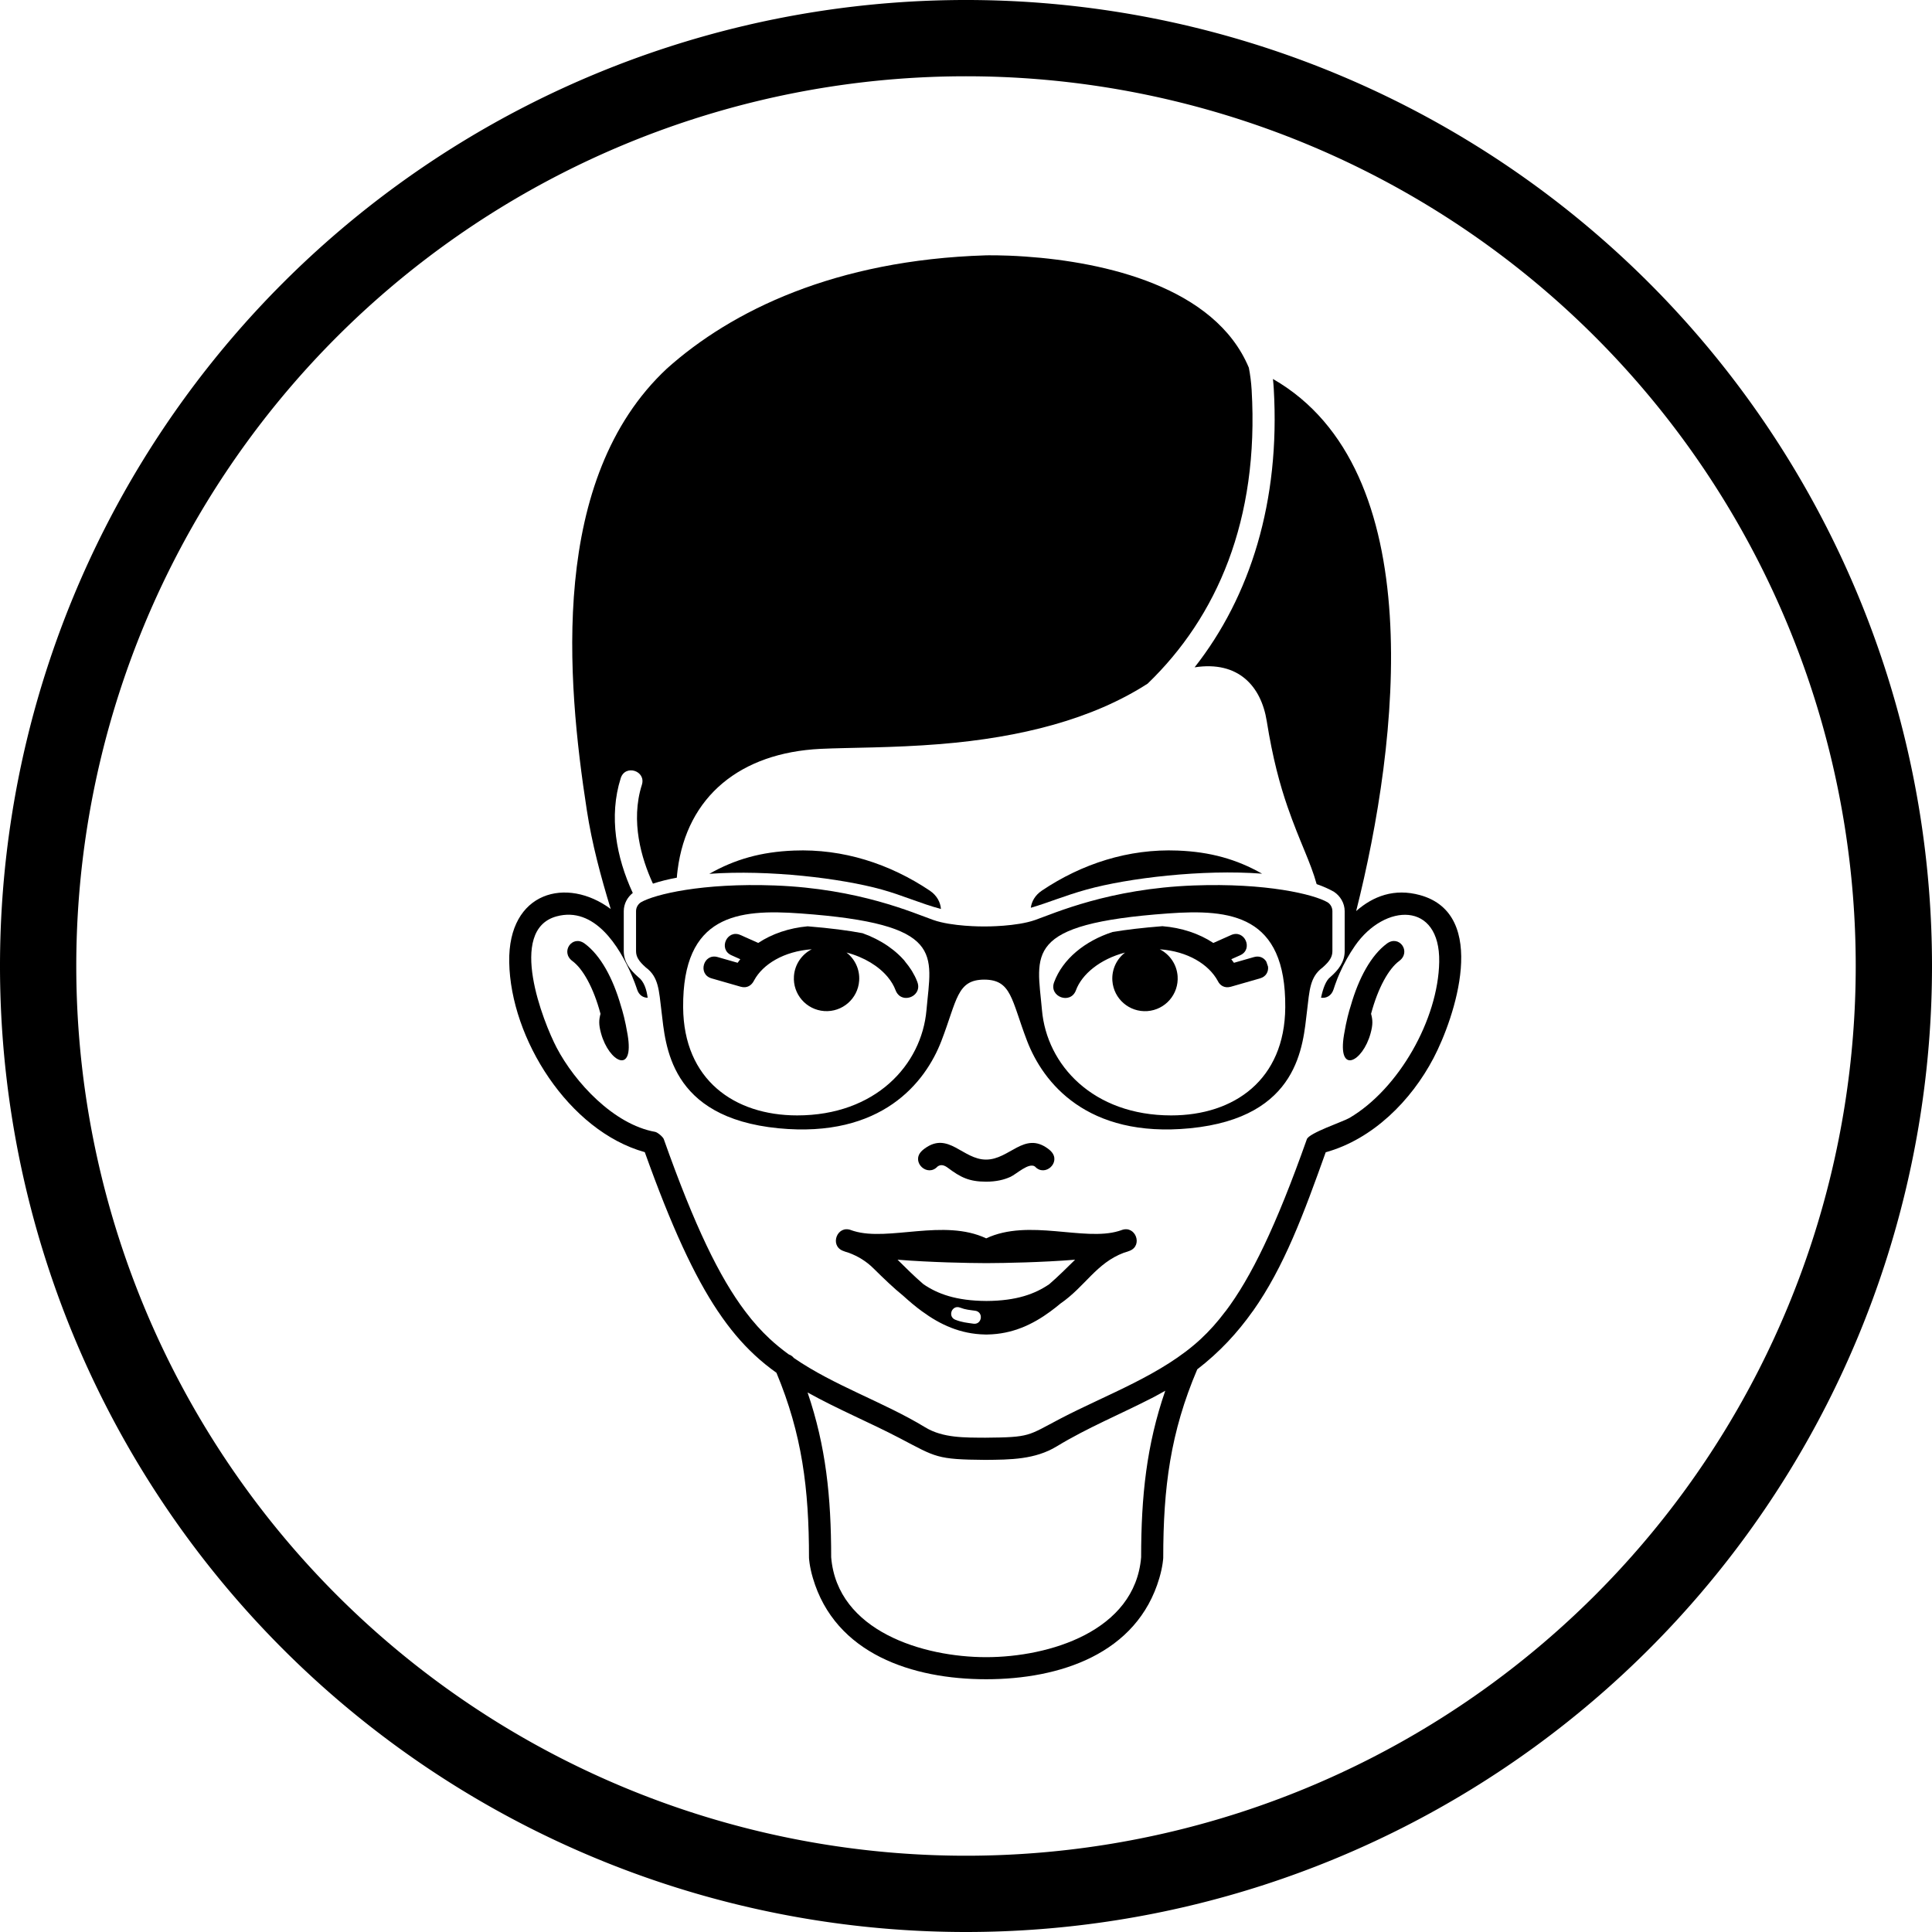 <?xml version="1.0" encoding="UTF-8" standalone="no"?>
<svg
   xmlns:dc="http://purl.org/dc/elements/1.1/"
   xmlns:cc="http://creativecommons.org/ns#"
   xmlns:rdf="http://www.w3.org/1999/02/22-rdf-syntax-ns#"
   xmlns:svg="http://www.w3.org/2000/svg"
   xmlns="http://www.w3.org/2000/svg"
   xmlns:sodipodi="http://sodipodi.sourceforge.net/DTD/sodipodi-0.dtd"
   xmlns:inkscape="http://www.inkscape.org/namespaces/inkscape"
   version="1.1"
   id="Layer_1"
   x="0px"
   y="0px"
   width="126.646"
   height="126.646"
   viewBox="0 0 126.646 126.646"
   enable-background="new 0 0 100 100"
   xml:space="preserve"
   inkscape:version="0.48.5 r10040"
   sodipodi:docname="Suzie.svg"><defs
   id="defs31" /><sodipodi:namedview
   pagecolor="#ffffff"
   bordercolor="#666666"
   borderopacity="1"
   objecttolerance="10"
   gridtolerance="10"
   guidetolerance="10"
   inkscape:pageopacity="0"
   inkscape:pageshadow="2"
   inkscape:window-width="1366"
   inkscape:window-height="706"
   id="namedview29"
   showgrid="false"
   inkscape:zoom="2.36"
   inkscape:cx="63.32317"
   inkscape:cy="63.32317"
   inkscape:window-x="-8"
   inkscape:window-y="-8"
   inkscape:window-maximized="1"
   inkscape:current-layer="Layer_1"
   fit-margin-top="0"
   fit-margin-left="0"
   fit-margin-right="0"
   fit-margin-bottom="0" />
<g
   id="g3"
   transform="translate(13.323,13.323)">
	<path
   d="M 42.653,67.375 42.51,67.329 42.457,67.31 c -0.898,-0.336 -1.406,0.994 -0.541,1.354 0.113,0.048 0.248,0.092 0.398,0.135 0.607,0.225 1.158,0.561 1.619,1.021 0.715,0.705 1.336,1.301 1.941,1.789 0.402,0.365 0.814,0.717 1.244,1.029 h 0.002 c 1.182,0.869 2.502,1.487 4.133,1.518 h 0.157 c 1.633,-0.029 2.951,-0.649 4.133,-1.518 v -0.002 c 0.221,-0.16 0.438,-0.332 0.65,-0.51 1.617,-1.113 2.342,-2.65 4.16,-3.332 0.147,-0.041 0.28,-0.085 0.391,-0.131 0.867,-0.357 0.357,-1.688 -0.539,-1.354 l -0.053,0.019 -0.144,0.046 c -2.282,0.691 -5.899,-0.83 -8.684,0.479 -2.778,-1.307 -6.388,0.213 -8.671,-0.478 z m 7.831,6.072 c -0.461,-0.068 -0.721,-0.082 -1.178,-0.256 -0.268,-0.103 -0.324,-0.355 -0.248,-0.553 l -0.002,-0.003 c 0.083,-0.198 0.29,-0.345 0.557,-0.241 0.363,0.14 0.619,0.151 0.993,0.205 0.051,0.008 0.096,0.021 0.137,0.039 v 0.002 c 0.402,0.188 0.253,0.881 -0.259,0.807 z m 0.787,-3.97 H 51.4 c 1.133,-0.004 3.588,-0.049 5.752,-0.224 -0.541,0.532 -1.101,1.091 -1.689,1.601 -0.924,0.636 -2.141,1.095 -4.119,1.104 -1.994,-0.01 -3.215,-0.467 -4.139,-1.103 -0.594,-0.51 -1.152,-1.07 -1.693,-1.603 2.164,0.176 4.617,0.221 5.759,0.225 z"
   id="path5"
   inkscape:connector-curvature="0"
   style="fill:#000000" />
	<path
   d="m 48.133,63.146 c 0.23,-0.17 0.461,-0.08 0.688,0.09 0.818,0.613 1.379,0.902 2.494,0.902 0.666,0 1.181,-0.125 1.603,-0.318 0.39,-0.18 1.207,-0.961 1.603,-0.674 0.653,0.711 1.725,-0.27 1.067,-0.982 0,0 -0.075,-0.09 -0.228,-0.199 -1.553,-1.135 -2.504,0.725 -4.045,0.725 -1.535,0 -2.464,-1.869 -4.024,-0.725 -0.15,0.109 -0.229,0.199 -0.229,0.199 -0.656,0.714 0.417,1.693 1.071,0.982 z"
   id="path7"
   inkscape:connector-curvature="0"
   style="fill:#000000" />
	<path
   d="m 46.039,49.751 c 0.004,0.005 0.007,0.01 0.011,0.015 0.121,0.15 0.24,0.301 0.343,0.461 -0.106,-0.165 -0.226,-0.322 -0.354,-0.476 z"
   id="path9"
   inkscape:connector-curvature="0"
   style="fill:#000000" />
	<path
   d="m 79.764,45.354 c -1.684,-0.465 -3.078,0.068 -4.188,1.045 2.805,-11.125 4.885,-28.942 -5.455,-34.88 0.021,0.208 0.041,0.42 0.053,0.638 0.433,7.374 -1.541,13.629 -5.188,18.265 2.871,-0.444 4.365,1.24 4.73,3.533 0.387,2.428 0.871,4.196 1.361,5.609 0.797,2.302 1.51,3.614 1.908,5.069 0.424,0.146 0.807,0.314 1.143,0.508 0.404,0.268 0.695,0.739 0.695,1.267 v 2.618 c 0,0.71 -0.404,1.228 -0.938,1.697 -0.288,0.213 -0.479,0.734 -0.612,1.354 0.317,0.052 0.678,-0.103 0.819,-0.54 0.033,-0.102 0.063,-0.199 0.097,-0.291 0.11,-0.32 0.223,-0.592 0.303,-0.769 0.281,-0.639 0.629,-1.259 1.012,-1.809 1.941,-2.793 5.582,-2.928 5.516,1.06 -0.065,3.765 -2.646,8.329 -5.889,10.235 -0.41,0.241 -2.641,0.98 -2.787,1.391 -2.019,5.704 -3.658,9.067 -5.331,11.283 h -0.005 c -0.529,0.707 -1.061,1.295 -1.611,1.807 -2.535,2.358 -6.188,3.646 -9.221,5.233 -2.15,1.126 -1.936,1.22 -4.914,1.244 -1.316,-0.01 -2.77,0.031 -3.936,-0.68 -2.73,-1.661 -5.957,-2.72 -8.611,-4.546 -0.09,-0.114 -0.205,-0.19 -0.326,-0.229 -0.438,-0.318 -0.859,-0.658 -1.256,-1.027 -0.549,-0.512 -1.082,-1.1 -1.609,-1.803 -1.676,-2.22 -3.316,-5.582 -5.336,-11.289 -0.055,-0.149 -0.41,-0.447 -0.566,-0.474 -2.725,-0.488 -5.266,-3.253 -6.453,-5.513 -0.881,-1.682 -3.26,-7.716 -0.018,-8.611 2.496,-0.688 4.137,1.984 4.939,3.867 0.148,0.346 0.248,0.621 0.301,0.777 l 0.051,0.15 c 0.123,0.378 0.41,0.54 0.691,0.537 -0.076,-0.537 -0.229,-1.068 -0.629,-1.364 -0.531,-0.469 -0.938,-0.987 -0.938,-1.697 v -2.618 c 0,-0.479 0.24,-0.913 0.59,-1.188 -1.08,-2.333 -1.582,-5.026 -0.789,-7.528 0.293,-0.923 1.678,-0.483 1.385,0.44 -0.76,2.395 -0.018,4.843 0.701,6.424 l 0.029,0.052 c 0.475,-0.158 1,-0.287 1.562,-0.39 0.01,-0.135 0.023,-0.306 0.051,-0.505 0.617,-4.839 4.127,-7.686 9.371,-7.94 1.877,-0.09 4.701,-0.058 7.85,-0.314 5.288,-0.432 9.975,-1.629 13.592,-3.963 4.527,-4.364 7.316,-10.707 6.816,-19.253 C 68.693,11.725 68.631,11.242 68.541,10.781 66.325,5.47 59.077,3.855 53.9,3.495 52.32,3.384 51.273,3.416 51.273,3.416 41.441,3.725 34.637,7.035 30.387,10.843 c -7.713,7.208 -6.568,20.382 -5.24,28.96 0.33,2.154 0.908,4.321 1.564,6.461 -2.863,-2.135 -6.736,-1.171 -6.654,3.482 0.084,5.007 3.893,11.066 8.887,12.457 1.74,4.867 3.24,8.113 4.793,10.432 h 0.002 c 0.775,1.159 1.562,2.082 2.402,2.863 0.451,0.422 0.932,0.809 1.434,1.168 1.678,4.027 2.133,7.591 2.133,12.134 0,0 0.023,0.54 0.254,1.319 1.463,4.98 6.539,6.635 11.358,6.635 4.82,0 9.894,-1.654 11.355,-6.635 0.23,-0.779 0.254,-1.319 0.254,-1.319 0,-4.623 0.473,-8.233 2.23,-12.36 1.46,-1.126 2.635,-2.395 3.63,-3.801 h 0.005 c 2.068,-2.92 3.355,-6.428 4.785,-10.428 3.094,-0.861 5.605,-3.386 7.066,-6.17 1.39,-2.648 3.673,-9.431 -0.881,-10.687 z M 61.48,88.76 c -0.404,4.854 -6.041,6.547 -10.158,6.547 -4.117,0 -9.758,-1.692 -10.16,-6.547 -0.002,-3.971 -0.346,-7.279 -1.547,-10.805 1.975,1.102 4.105,1.982 6.062,3.008 2.363,1.236 2.389,1.387 5.589,1.412 1.645,-0.014 3.256,-0.018 4.688,-0.889 1.994,-1.213 4.159,-2.101 6.229,-3.164 0.301,-0.157 0.594,-0.316 0.879,-0.48 -1.23,3.568 -1.58,6.905 -1.582,10.918 z"
   id="path11"
   inkscape:connector-curvature="0"
   style="fill:#000000" />
	<path
   d="M 69.799,50.041 C 69.764,49.925 69.725,49.816 69.684,49.709 69.533,49.466 69.246,49.308 68.873,49.415 L 67.564,49.79 C 67.506,49.711 67.449,49.631 67.39,49.556 l 0.58,-0.259 c 0.885,-0.393 0.295,-1.72 -0.591,-1.327 l -1.166,0.52 c -0.924,-0.614 -2.08,-0.999 -3.338,-1.1 -1.313,0.104 -2.392,0.232 -3.271,0.382 -1.812,0.588 -3.267,1.771 -3.828,3.292 -0.354,0.955 1.076,1.483 1.43,0.529 0.389,-1.051 1.57,-2.041 3.221,-2.474 -0.549,0.423 -0.883,1.104 -0.832,1.85 0.084,1.181 1.107,2.07 2.289,1.988 1.18,-0.084 2.07,-1.106 1.988,-2.289 -0.055,-0.779 -0.52,-1.43 -1.168,-1.762 1.826,0.129 3.211,0.982 3.805,2.079 0.135,0.289 0.441,0.492 0.852,0.375 l 1.914,-0.549 c 0.411,-0.118 0.561,-0.454 0.524,-0.77 z"
   id="path13"
   inkscape:connector-curvature="0"
   style="fill:#000000" />
	<path
   d="m 26.078,54.419 c 0.52,1.884 2.188,2.743 1.74,0.083 -0.158,-0.945 -0.328,-1.539 -0.443,-1.9 -0.518,-1.807 -1.334,-3.308 -2.371,-4.071 -0.809,-0.599 -1.613,0.545 -0.805,1.144 0.678,0.498 1.383,1.734 1.842,3.459 -0.103,0.397 -0.127,0.69 0.037,1.285 z"
   id="path15"
   inkscape:connector-curvature="0"
   style="fill:#000000" />
	<path
   d="m 78.395,49.673 c 0.812,-0.599 0.008,-1.742 -0.803,-1.144 -1.037,0.764 -1.852,2.265 -2.369,4.073 -0.117,0.36 -0.285,0.953 -0.443,1.899 -0.446,2.66 1.224,1.801 1.74,-0.083 0.164,-0.595 0.14,-0.888 0.033,-1.286 0.461,-1.725 1.166,-2.961 1.842,-3.459 z"
   id="path17"
   inkscape:connector-curvature="0"
   style="fill:#000000" />
	<path
   d="m 54.973,45.059 c -0.451,0.303 -0.672,0.718 -0.725,1.124 1.129,-0.324 2.182,-0.785 3.664,-1.196 2.709,-0.752 7.596,-1.337 11.496,-1.039 -1.67,-0.946 -3.391,-1.431 -5.529,-1.515 -3.219,-0.129 -6.279,0.862 -8.906,2.626 z"
   id="path19"
   inkscape:connector-curvature="0"
   style="fill:#000000" />
	<path
   d="m 46.791,50.996 c -0.086,-0.226 -0.198,-0.441 -0.324,-0.65 -0.024,-0.04 -0.049,-0.08 -0.075,-0.119 0.002,0.003 0.004,0.007 0.006,0.01 -0.104,-0.164 -0.224,-0.319 -0.349,-0.472 -0.036,-0.044 -0.063,-0.093 -0.101,-0.136 -0.002,-0.003 -0.004,-0.006 -0.007,-0.009 -0.008,-0.009 -0.016,-0.017 -0.024,-0.025 -0.116,-0.129 -0.239,-0.255 -0.37,-0.375 0.097,0.09 0.184,0.185 0.273,0.277 -0.091,-0.095 -0.179,-0.19 -0.277,-0.28 -0.203,-0.187 -0.422,-0.361 -0.678,-0.537 -0.49,-0.336 -1.047,-0.615 -1.645,-0.83 -0.934,-0.178 -2.111,-0.331 -3.602,-0.452 -1.219,0.112 -2.338,0.492 -3.236,1.09 l -1.166,-0.519 c -0.885,-0.393 -1.475,0.934 -0.59,1.327 l 0.578,0.259 c -0.059,0.075 -0.117,0.155 -0.174,0.234 l -1.309,-0.375 c -0.93,-0.268 -1.332,1.128 -0.4,1.396 l 1.912,0.549 c 0.41,0.117 0.717,-0.086 0.877,-0.416 0.568,-1.058 1.951,-1.91 3.777,-2.04 -0.648,0.332 -1.111,0.983 -1.166,1.762 -0.084,1.182 0.807,2.205 1.988,2.289 1.18,0.082 2.205,-0.809 2.287,-1.988 0.053,-0.746 -0.281,-1.427 -0.83,-1.85 1.176,0.31 2.115,0.902 2.697,1.598 0.232,0.279 0.41,0.574 0.521,0.876 0.057,0.15 0.139,0.263 0.254,0.358 0.039,0.029 0.082,0.057 0.143,0.084 l 0.062,0.023 0.074,0.021 0.061,0.011 c 0.291,0.036 0.607,-0.097 0.773,-0.352 0.119,-0.178 0.162,-0.412 0.062,-0.68 L 46.79,50.989 v 0.007 z"
   id="path21"
   inkscape:connector-curvature="0"
   style="fill:#000000" />
	<path
   d="m 48.357,46.262 c -0.033,-0.434 -0.256,-0.882 -0.732,-1.203 -2.631,-1.763 -5.691,-2.754 -8.906,-2.626 -2.141,0.084 -3.861,0.569 -5.547,1.525 3.902,-0.282 8.648,0.292 11.305,1.029 1.33,0.367 2.572,0.927 3.88,1.275 z"
   id="path23"
   inkscape:connector-curvature="0"
   style="fill:#000000" />
	<polygon
   points="46.467,50.346 46.467,50.346 46.472,50.354 "
   id="polygon25"
   style="fill:#000000" />
	<path
   d="m 64.686,60.637 c 7.187,-0.705 7.398,-5.481 7.666,-7.666 0.168,-1.387 0.183,-2.25 1.027,-2.875 0.471,-0.414 0.639,-0.706 0.639,-1.071 v -2.618 c 0,-0.243 -0.125,-0.458 -0.313,-0.581 -0.902,-0.525 -4.027,-1.282 -8.777,-1.105 -5.538,0.206 -9.125,1.817 -10.395,2.263 -1.22,0.43 -3.185,0.425 -3.339,0.424 -0.149,10e-4 -2.116,0.006 -3.335,-0.424 -1.27,-0.445 -4.855,-2.057 -10.395,-2.263 -4.75,-0.177 -7.873,0.58 -8.777,1.105 -0.189,0.124 -0.316,0.338 -0.316,0.581 v 2.618 c 0,0.365 0.172,0.657 0.641,1.071 0.846,0.625 0.857,1.489 1.027,2.875 0.268,2.185 0.48,6.961 7.664,7.666 6.766,0.66 9.641,-3.002 10.686,-5.729 1.033,-2.688 1.01,-4.009 2.807,-4.015 1.799,0.006 1.775,1.326 2.807,4.015 1.044,2.727 3.919,6.389 10.683,5.729 z M 47.41,52.884 c -0.314,3.604 -3.348,6.91 -8.477,6.91 -4.115,0 -7.439,-2.331 -7.475,-7.081 -0.043,-6.073 3.588,-6.456 7.693,-6.158 9.529,0.688 8.583,2.643 8.259,6.329 z m 7.569,0 c -0.324,-3.686 -1.27,-5.641 8.258,-6.329 4.105,-0.298 7.738,0.085 7.691,6.158 -0.033,4.75 -3.357,7.081 -7.475,7.081 -5.127,0 -8.16,-3.306 -8.474,-6.91 z"
   id="path27"
   inkscape:connector-curvature="0"
   style="fill:#000000" />
</g>
<path
   sodipodi:type="arc"
   style="color:#000000;fill:none;stroke:#000000;stroke-width:5;stroke-linecap:round;stroke-linejoin:round;stroke-miterlimit:4;stroke-opacity:1;stroke-dasharray:none;stroke-dashoffset:0;marker:none;visibility:visible;display:inline;overflow:visible;enable-background:accumulate"
   id="path3782"
   sodipodi:cx="58.426197"
   sodipodi:cy="58.951851"
   sodipodi:rx="60.82317"
   sodipodi:ry="60.82317"
   d="m 119.249,58.952 a 60.823,60.823 0 1 1 -121.646,0 60.823,60.823 0 1 1 121.646,0 z"
   transform="translate(4.897,4.371)" /></svg>